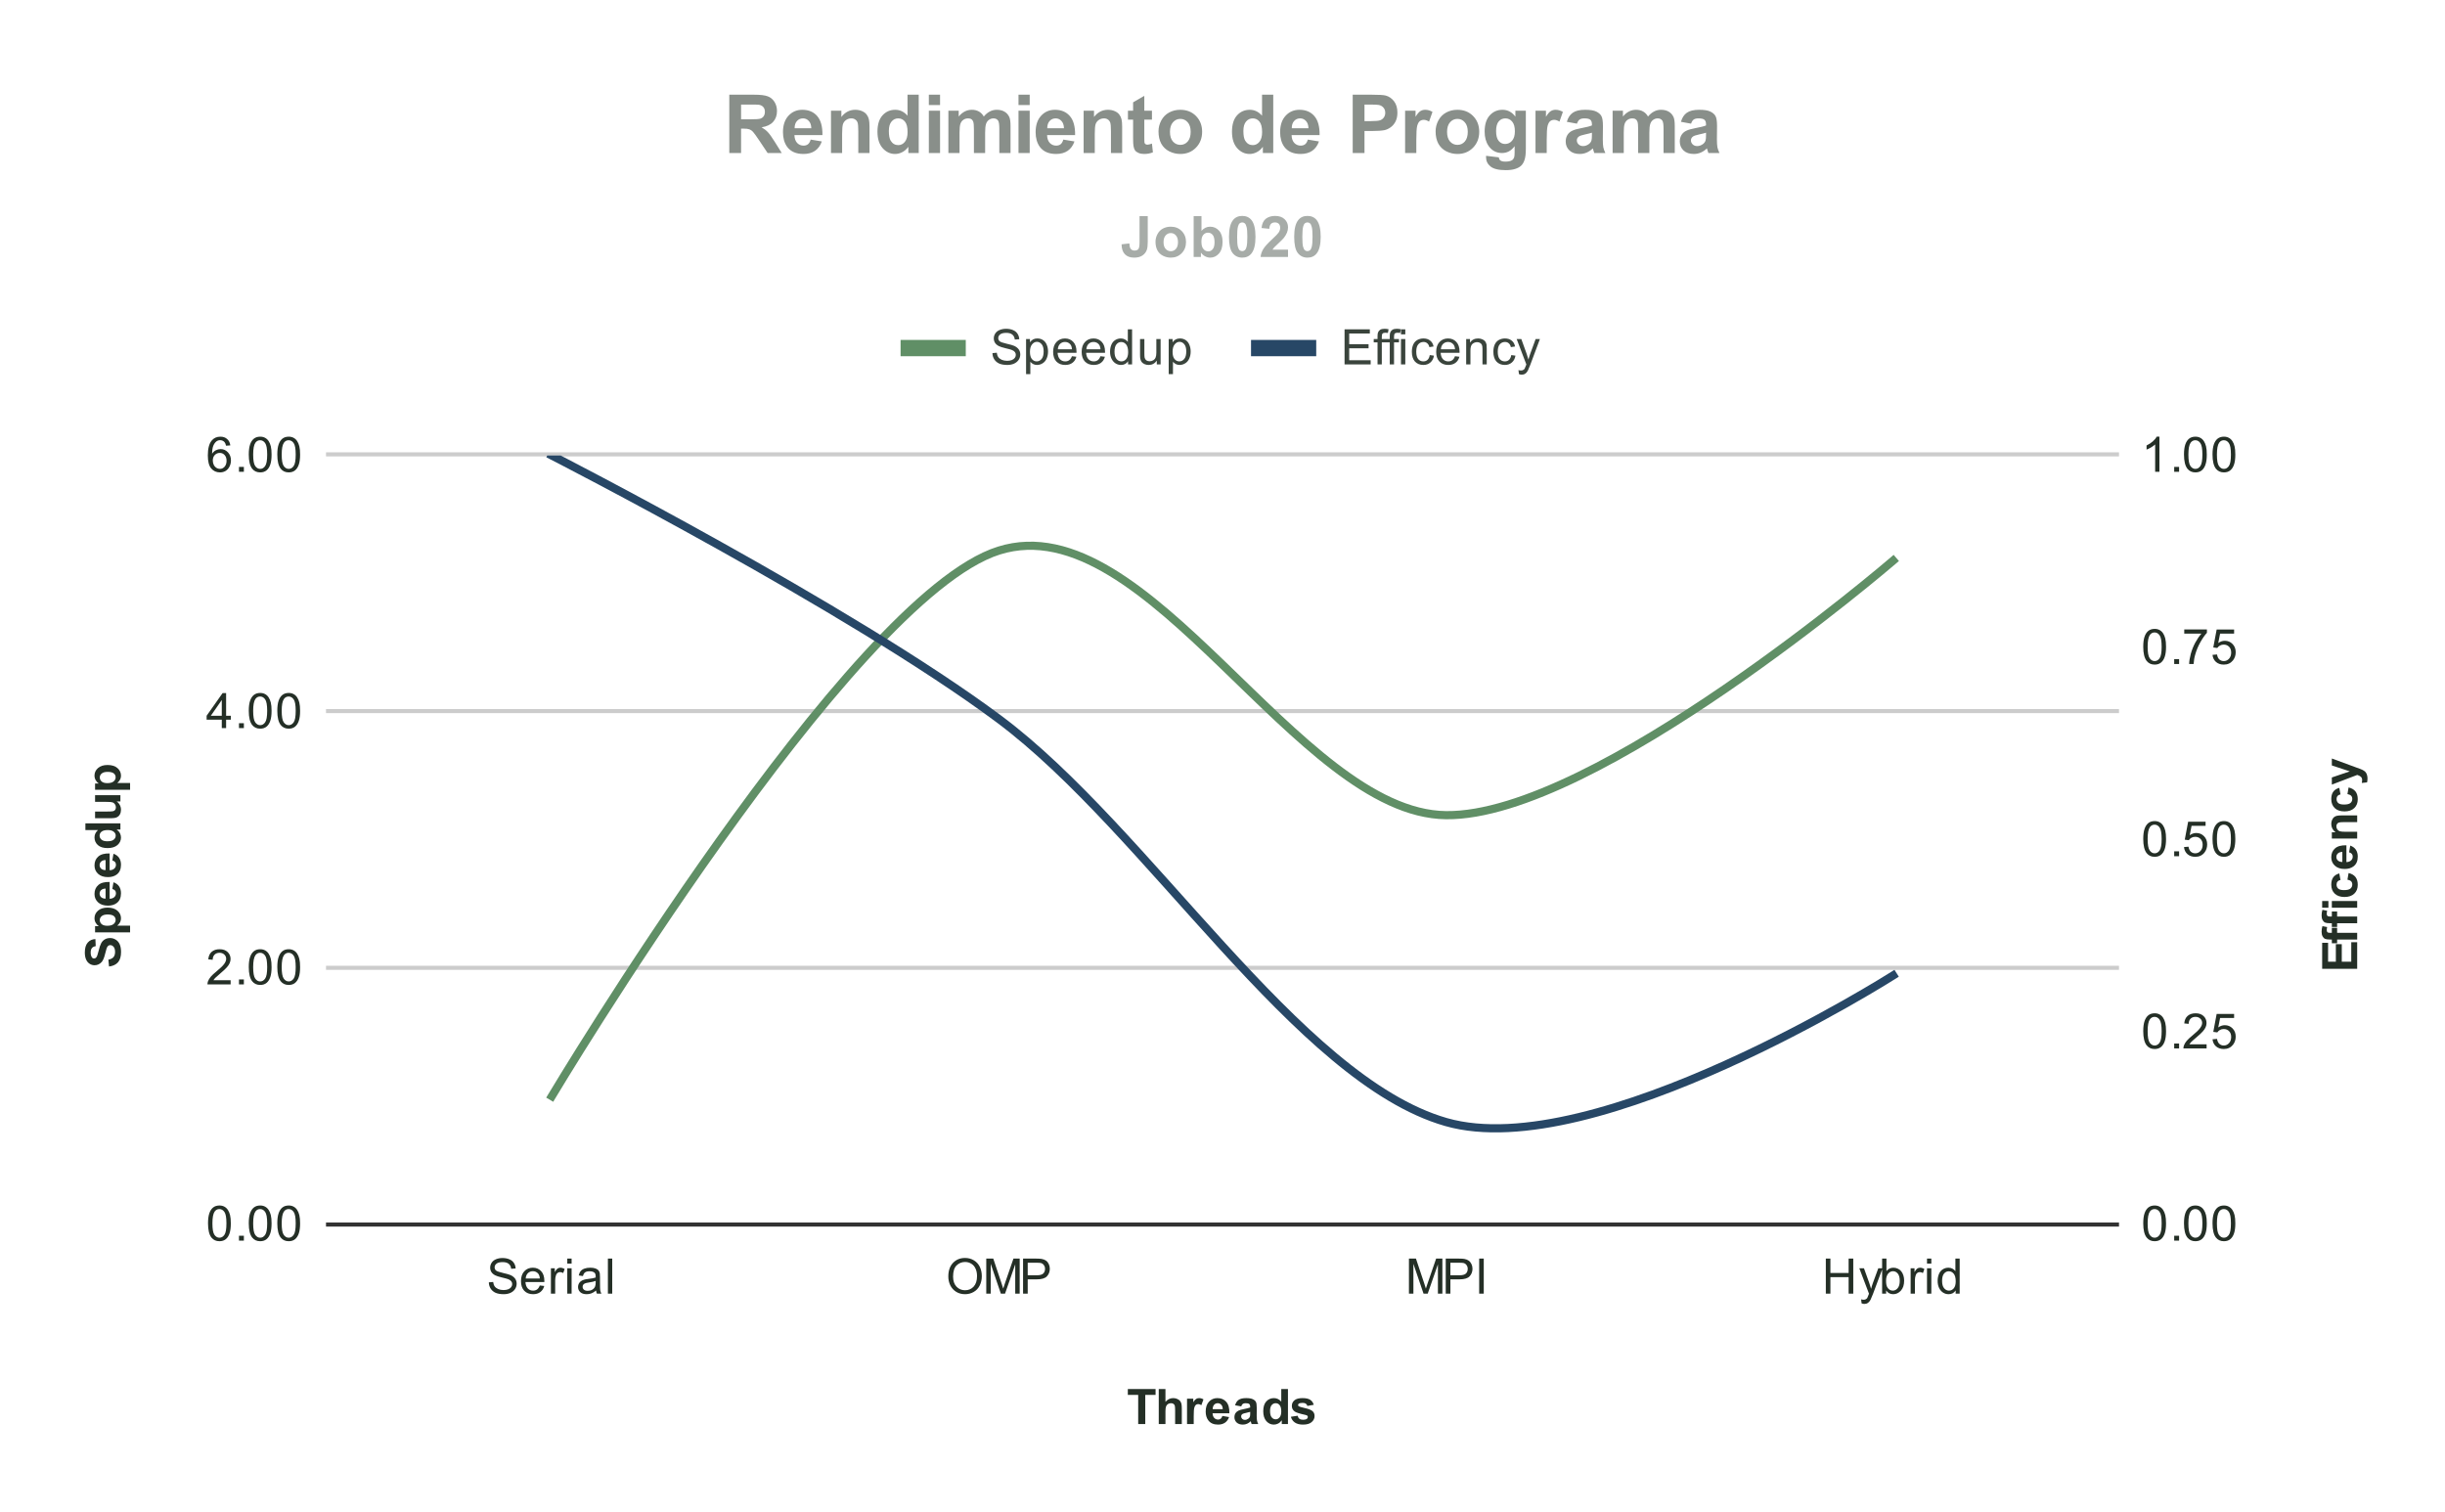 <svg version="1.1" viewBox="0.0 0.0 600.0 371.0" fill="none" stroke="none" stroke-linecap="square" stroke-miterlimit="10" width="600" height="371" xmlns:xlink="http://www.w3.org/1999/xlink" xmlns="http://www.w3.org/2000/svg"><path fill="#ffffff" d="M0 0L600.0 0L600.0 371.0L0 371.0L0 0Z" fill-rule="nonzero"/><path stroke="#333333" stroke-width="1.0" stroke-linecap="butt" d="M80.5 300.5L519.5 300.5" fill-rule="nonzero"/><path stroke="#cccccc" stroke-width="1.0" stroke-linecap="butt" d="M80.5 237.5L519.5 237.5" fill-rule="nonzero"/><path stroke="#cccccc" stroke-width="1.0" stroke-linecap="butt" d="M80.5 174.5L519.5 174.5" fill-rule="nonzero"/><path stroke="#cccccc" stroke-width="1.0" stroke-linecap="butt" d="M80.5 111.5L519.5 111.5" fill-rule="nonzero"/><clipPath id="id_0"><path d="M80.55 111.783L519.45 111.783L519.45 300.45L80.55 300.45L80.55 111.783Z" clip-rule="nonzero"/></clipPath><path stroke="#608f66" stroke-width="2.0" stroke-linecap="butt" clip-path="url(#id_0)" d="M135.412 269.006C135.412 269.006 208.562 146.601 245.137 135.107C281.712 123.613 318.288 199.632 354.863 200.042C391.438 200.452 464.587 137.566 464.587 137.566" fill-rule="nonzero"/><path stroke="#274766" stroke-width="2.0" stroke-linecap="butt" clip-path="url(#id_0)" d="M135.412 111.783C135.412 111.783 208.562 149.182 245.137 176.443C281.712 203.704 318.288 264.86 354.863 275.348C391.438 285.836 464.587 239.369 464.587 239.369" fill-rule="nonzero"/><path fill="#000000" fill-opacity="0.0" clip-path="url(#id_0)" d="M138.412 269.006C138.412 270.662 137.069 272.006 135.412 272.006C133.756 272.006 132.412 270.662 132.412 269.006C132.412 267.349 133.756 266.006 135.412 266.006C137.069 266.006 138.412 267.349 138.412 269.006Z" fill-rule="nonzero"/><path fill="#000000" fill-opacity="0.0" clip-path="url(#id_0)" d="M248.137 135.107C248.137 136.764 246.794 138.107 245.137 138.107C243.481 138.107 242.137 136.764 242.137 135.107C242.137 133.45 243.481 132.107 245.137 132.107C246.794 132.107 248.137 133.45 248.137 135.107Z" fill-rule="nonzero"/><path fill="#000000" fill-opacity="0.0" clip-path="url(#id_0)" d="M357.863 200.042C357.863 201.699 356.519 203.042 354.863 203.042C353.206 203.042 351.863 201.699 351.863 200.042C351.863 198.385 353.206 197.042 354.863 197.042C356.519 197.042 357.863 198.385 357.863 200.042Z" fill-rule="nonzero"/><path fill="#000000" fill-opacity="0.0" clip-path="url(#id_0)" d="M467.587 137.566C467.587 139.223 466.244 140.566 464.587 140.566C462.931 140.566 461.587 139.223 461.587 137.566C461.587 135.909 462.931 134.566 464.587 134.566C466.244 134.566 467.587 135.909 467.587 137.566Z" fill-rule="nonzero"/><path fill="#000000" fill-opacity="0.0" clip-path="url(#id_0)" d="M138.412 111.783C138.412 113.44 137.069 114.783 135.412 114.783C133.756 114.783 132.412 113.44 132.412 111.783C132.412 110.126 133.756 108.783 135.412 108.783C137.069 108.783 138.412 110.126 138.412 111.783Z" fill-rule="nonzero"/><path fill="#000000" fill-opacity="0.0" clip-path="url(#id_0)" d="M248.137 176.443C248.137 178.1 246.794 179.443 245.137 179.443C243.481 179.443 242.137 178.1 242.137 176.443C242.137 174.786 243.481 173.443 245.137 173.443C246.794 173.443 248.137 174.786 248.137 176.443Z" fill-rule="nonzero"/><path fill="#000000" fill-opacity="0.0" clip-path="url(#id_0)" d="M357.863 275.348C357.863 277.005 356.519 278.348 354.863 278.348C353.206 278.348 351.863 277.005 351.863 275.348C351.863 273.691 353.206 272.348 354.863 272.348C356.519 272.348 357.863 273.691 357.863 275.348Z" fill-rule="nonzero"/><path fill="#000000" fill-opacity="0.0" clip-path="url(#id_0)" d="M467.587 239.369C467.587 241.025 466.244 242.369 464.587 242.369C462.931 242.369 461.587 241.025 461.587 239.369C461.587 237.712 462.931 236.369 464.587 236.369C466.244 236.369 467.587 237.712 467.587 239.369Z" fill-rule="nonzero"/><path fill="#242f26" d="M279.312 349.45L279.312 342.309L276.766 342.309L276.766 340.856L283.578 340.856L283.578 342.309L281.047 342.309L281.047 349.45L279.312 349.45ZM286.0 340.856L286.0 344.012Q286.797 343.091 287.906 343.091Q288.469 343.091 288.922 343.309Q289.391 343.512 289.625 343.841Q289.859 344.169 289.938 344.575Q290.016 344.966 290.016 345.794L290.016 349.45L288.375 349.45L288.375 346.169Q288.375 345.184 288.281 344.919Q288.188 344.653 287.953 344.497Q287.719 344.341 287.359 344.341Q286.953 344.341 286.625 344.544Q286.297 344.747 286.141 345.153Q286.0 345.544 286.0 346.325L286.0 349.45L284.359 349.45L284.359 340.856L286.0 340.856ZM292.938 349.45L291.297 349.45L291.297 343.231L292.828 343.231L292.828 344.106Q293.219 343.481 293.531 343.294Q293.844 343.091 294.234 343.091Q294.797 343.091 295.328 343.403L294.812 344.825Q294.391 344.559 294.047 344.559Q293.688 344.559 293.453 344.762Q293.219 344.95 293.078 345.45Q292.938 345.934 292.938 347.528L292.938 349.45ZM299.969 347.466L301.609 347.747Q301.297 348.653 300.609 349.122Q299.922 349.591 298.906 349.591Q297.281 349.591 296.5 348.528Q295.875 347.684 295.875 346.387Q295.875 344.841 296.688 343.966Q297.5 343.091 298.734 343.091Q300.125 343.091 300.922 344.012Q301.734 344.919 301.688 346.809L297.562 346.809Q297.594 347.544 297.969 347.95Q298.344 348.356 298.922 348.356Q299.297 348.356 299.562 348.153Q299.828 347.934 299.969 347.466ZM300.062 345.809Q300.047 345.091 299.688 344.716Q299.344 344.341 298.828 344.341Q298.297 344.341 297.938 344.731Q297.594 345.137 297.594 345.809L300.062 345.809ZM304.594 345.122L303.094 344.856Q303.344 343.95 303.953 343.528Q304.578 343.091 305.797 343.091Q306.891 343.091 307.422 343.356Q307.969 343.606 308.188 344.012Q308.406 344.403 308.406 345.481L308.391 347.403Q308.391 348.231 308.469 348.622Q308.547 348.997 308.766 349.45L307.141 349.45Q307.078 349.278 306.984 348.966Q306.938 348.809 306.922 348.762Q306.5 349.184 306.016 349.387Q305.547 349.591 305.0 349.591Q304.031 349.591 303.469 349.075Q302.922 348.544 302.922 347.747Q302.922 347.216 303.172 346.809Q303.438 346.403 303.891 346.184Q304.344 345.95 305.203 345.794Q306.344 345.575 306.797 345.387L306.797 345.231Q306.797 344.747 306.562 344.544Q306.328 344.341 305.672 344.341Q305.234 344.341 304.984 344.512Q304.75 344.684 304.594 345.122ZM306.797 346.466Q306.484 346.559 305.797 346.716Q305.109 346.856 304.891 346.997Q304.578 347.231 304.578 347.575Q304.578 347.919 304.828 348.184Q305.094 348.434 305.484 348.434Q305.938 348.434 306.344 348.137Q306.641 347.919 306.734 347.591Q306.797 347.387 306.797 346.794L306.797 346.466ZM316.062 349.45L314.547 349.45L314.547 348.528Q314.156 349.075 313.641 349.341Q313.125 349.591 312.594 349.591Q311.516 349.591 310.75 348.731Q310.0 347.856 310.0 346.309Q310.0 344.731 310.734 343.919Q311.484 343.091 312.625 343.091Q313.656 343.091 314.422 343.95L314.422 340.856L316.062 340.856L316.062 349.45ZM311.672 346.2Q311.672 347.2 311.953 347.637Q312.344 348.294 313.062 348.294Q313.625 348.294 314.016 347.809Q314.422 347.325 314.422 346.356Q314.422 345.294 314.031 344.825Q313.656 344.341 313.047 344.341Q312.469 344.341 312.062 344.809Q311.672 345.278 311.672 346.2ZM316.781 347.669L318.438 347.419Q318.547 347.903 318.859 348.153Q319.188 348.403 319.766 348.403Q320.406 348.403 320.719 348.169Q320.938 347.997 320.938 347.731Q320.938 347.544 320.828 347.419Q320.703 347.294 320.281 347.2Q318.281 346.762 317.75 346.403Q317.016 345.887 317.016 344.997Q317.016 344.184 317.641 343.637Q318.281 343.091 319.625 343.091Q320.906 343.091 321.531 343.512Q322.156 343.919 322.391 344.731L320.828 345.012Q320.734 344.653 320.453 344.466Q320.172 344.262 319.656 344.262Q319.016 344.262 318.734 344.45Q318.547 344.575 318.547 344.778Q318.547 344.966 318.703 345.091Q318.922 345.247 320.234 345.544Q321.562 345.841 322.078 346.278Q322.594 346.716 322.594 347.497Q322.594 348.356 321.875 348.981Q321.172 349.591 319.766 349.591Q318.5 349.591 317.75 349.075Q317.016 348.559 316.781 347.669Z" fill-rule="nonzero"/><path fill="#242f26" d="M26.753 237.179L26.597 235.492Q27.441 235.335 27.847 234.882Q28.238 234.414 28.238 233.617Q28.238 232.789 27.894 232.367Q27.534 231.929 27.05 231.929Q26.753 231.929 26.534 232.117Q26.316 232.289 26.159 232.742Q26.05 233.039 25.784 234.117Q25.441 235.523 24.941 236.085Q24.222 236.867 23.206 236.867Q22.55 236.867 21.988 236.507Q21.409 236.132 21.113 235.429Q20.816 234.726 20.816 233.742Q20.816 232.117 21.534 231.304Q22.238 230.492 23.409 230.445L23.488 232.179Q22.831 232.289 22.55 232.664Q22.253 233.023 22.253 233.757Q22.253 234.507 22.566 234.945Q22.753 235.21 23.097 235.21Q23.394 235.21 23.613 234.96Q23.894 234.632 24.191 233.367Q24.488 232.101 24.816 231.492Q25.128 230.882 25.691 230.539Q26.238 230.195 27.05 230.195Q27.784 230.195 28.441 230.617Q29.081 231.023 29.394 231.773Q29.706 232.523 29.706 233.632Q29.706 235.273 28.956 236.148Q28.191 237.007 26.753 237.179ZM23.331 228.804L23.331 227.273L24.238 227.273Q23.769 226.96 23.488 226.46Q23.191 225.945 23.191 225.32Q23.191 224.242 24.034 223.492Q24.878 222.726 26.409 222.726Q27.956 222.726 28.831 223.492Q29.691 224.257 29.691 225.335Q29.691 225.851 29.488 226.273Q29.284 226.695 28.784 227.148L31.925 227.148L31.925 228.804L23.331 228.804ZM26.331 227.179Q27.378 227.179 27.878 226.757Q28.378 226.335 28.378 225.742Q28.378 225.164 27.925 224.789Q27.456 224.414 26.409 224.414Q25.441 224.414 24.972 224.804Q24.488 225.195 24.488 225.773Q24.488 226.382 24.956 226.789Q25.425 227.179 26.331 227.179ZM27.566 218.148L27.847 216.507Q28.753 216.82 29.222 217.507Q29.691 218.195 29.691 219.21Q29.691 220.835 28.628 221.617Q27.784 222.242 26.488 222.242Q24.941 222.242 24.066 221.429Q23.191 220.617 23.191 219.382Q23.191 217.992 24.113 217.195Q25.019 216.382 26.909 216.429L26.909 220.554Q27.644 220.523 28.05 220.148Q28.456 219.773 28.456 219.195Q28.456 218.82 28.253 218.554Q28.034 218.289 27.566 218.148ZM25.909 218.054Q25.191 218.07 24.816 218.429Q24.441 218.773 24.441 219.289Q24.441 219.82 24.831 220.179Q25.238 220.523 25.909 220.523L25.909 218.054ZM27.566 211.148L27.847 209.507Q28.753 209.82 29.222 210.507Q29.691 211.195 29.691 212.21Q29.691 213.835 28.628 214.617Q27.784 215.242 26.488 215.242Q24.941 215.242 24.066 214.429Q23.191 213.617 23.191 212.382Q23.191 210.992 24.113 210.195Q25.019 209.382 26.909 209.429L26.909 213.554Q27.644 213.523 28.05 213.148Q28.456 212.773 28.456 212.195Q28.456 211.82 28.253 211.554Q28.034 211.289 27.566 211.148ZM25.909 211.054Q25.191 211.07 24.816 211.429Q24.441 211.773 24.441 212.289Q24.441 212.82 24.831 213.179Q25.238 213.523 25.909 213.523L25.909 211.054ZM29.55 202.054L29.55 203.57L28.628 203.57Q29.175 203.96 29.441 204.476Q29.691 204.992 29.691 205.523Q29.691 206.601 28.831 207.367Q27.956 208.117 26.409 208.117Q24.831 208.117 24.019 207.382Q23.191 206.632 23.191 205.492Q23.191 204.46 24.05 203.695L20.956 203.695L20.956 202.054L29.55 202.054ZM26.3 206.445Q27.3 206.445 27.738 206.164Q28.394 205.773 28.394 205.054Q28.394 204.492 27.909 204.101Q27.425 203.695 26.456 203.695Q25.394 203.695 24.925 204.085Q24.441 204.46 24.441 205.07Q24.441 205.648 24.909 206.054Q25.378 206.445 26.3 206.445ZM29.55 196.664L28.613 196.664Q29.113 196.992 29.409 197.554Q29.691 198.101 29.691 198.726Q29.691 199.351 29.425 199.851Q29.144 200.351 28.644 200.57Q28.144 200.789 27.269 200.789L23.331 200.789L23.331 199.148L26.191 199.148Q27.503 199.148 27.8 199.054Q28.097 198.96 28.269 198.726Q28.441 198.476 28.441 198.117Q28.441 197.695 28.206 197.367Q27.972 197.023 27.628 196.898Q27.284 196.773 25.956 196.773L23.331 196.773L23.331 195.132L29.55 195.132L29.55 196.664ZM23.331 193.804L23.331 192.273L24.238 192.273Q23.769 191.96 23.488 191.46Q23.191 190.945 23.191 190.32Q23.191 189.242 24.034 188.492Q24.878 187.726 26.409 187.726Q27.956 187.726 28.831 188.492Q29.691 189.257 29.691 190.335Q29.691 190.851 29.488 191.273Q29.284 191.695 28.784 192.148L31.925 192.148L31.925 193.804L23.331 193.804ZM26.331 192.179Q27.378 192.179 27.878 191.757Q28.378 191.335 28.378 190.742Q28.378 190.164 27.925 189.789Q27.456 189.414 26.409 189.414Q25.441 189.414 24.972 189.804Q24.488 190.195 24.488 190.773Q24.488 191.382 24.956 191.789Q25.425 192.179 26.331 192.179Z" fill-rule="nonzero"/><path fill="#242f26" d="M578.45 237.742L569.856 237.742L569.856 231.367L571.309 231.367L571.309 236.007L573.216 236.007L573.216 231.695L574.669 231.695L574.669 236.007L576.997 236.007L576.997 231.21L578.45 231.21L578.45 237.742ZM572.231 231.476L572.231 230.554L571.763 230.554Q570.966 230.554 570.591 230.398Q570.2 230.226 569.966 229.789Q569.716 229.335 569.716 228.648Q569.716 227.945 569.919 227.273L571.075 227.492Q570.981 227.882 570.981 228.242Q570.981 228.601 571.153 228.757Q571.309 228.914 571.794 228.914L572.231 228.914L572.231 227.679L573.528 227.679L573.528 228.914L578.45 228.914L578.45 230.554L573.528 230.554L573.528 231.476L572.231 231.476ZM572.231 227.476L572.231 226.554L571.763 226.554Q570.966 226.554 570.591 226.398Q570.2 226.226 569.966 225.789Q569.716 225.335 569.716 224.648Q569.716 223.945 569.919 223.273L571.075 223.492Q570.981 223.882 570.981 224.242Q570.981 224.601 571.153 224.757Q571.309 224.914 571.794 224.914L572.231 224.914L572.231 223.679L573.528 223.679L573.528 224.914L578.45 224.914L578.45 226.554L573.528 226.554L573.528 227.476L572.231 227.476ZM571.388 222.757L569.856 222.757L569.856 221.101L571.388 221.101L571.388 222.757ZM578.45 222.757L572.231 222.757L572.231 221.101L578.45 221.101L578.45 222.757ZM574.059 214.335L574.356 215.945Q573.872 216.039 573.638 216.335Q573.388 216.617 573.388 217.07Q573.388 217.695 573.809 218.07Q574.231 218.429 575.231 218.429Q576.341 218.429 576.794 218.054Q577.247 217.679 577.247 217.054Q577.247 216.585 576.981 216.289Q576.716 215.992 576.059 215.867L576.341 214.242Q577.45 214.492 578.028 215.21Q578.591 215.929 578.591 217.132Q578.591 218.492 577.731 219.304Q576.872 220.117 575.341 220.117Q573.809 220.117 572.95 219.304Q572.091 218.492 572.091 217.101Q572.091 215.96 572.575 215.289Q573.059 214.617 574.059 214.335ZM576.466 209.148L576.747 207.507Q577.653 207.82 578.122 208.507Q578.591 209.195 578.591 210.21Q578.591 211.835 577.528 212.617Q576.684 213.242 575.388 213.242Q573.841 213.242 572.966 212.429Q572.091 211.617 572.091 210.382Q572.091 208.992 573.013 208.195Q573.919 207.382 575.809 207.429L575.809 211.554Q576.544 211.523 576.95 211.148Q577.356 210.773 577.356 210.195Q577.356 209.82 577.153 209.554Q576.934 209.289 576.466 209.148ZM574.809 209.054Q574.091 209.07 573.716 209.429Q573.341 209.773 573.341 210.289Q573.341 210.82 573.731 211.179Q574.138 211.523 574.809 211.523L574.809 209.054ZM578.45 200.101L578.45 201.742L575.278 201.742Q574.263 201.742 573.966 201.851Q573.669 201.945 573.513 202.195Q573.341 202.429 573.341 202.757Q573.341 203.195 573.575 203.539Q573.809 203.867 574.2 203.992Q574.591 204.117 575.638 204.117L578.45 204.117L578.45 205.773L572.231 205.773L572.231 204.242L573.138 204.242Q572.091 203.429 572.091 202.179Q572.091 201.648 572.294 201.195Q572.481 200.742 572.794 200.507Q573.091 200.273 573.481 200.195Q573.856 200.101 574.575 200.101L578.45 200.101ZM574.059 193.335L574.356 194.945Q573.872 195.039 573.638 195.335Q573.388 195.617 573.388 196.07Q573.388 196.695 573.809 197.07Q574.231 197.429 575.231 197.429Q576.341 197.429 576.794 197.054Q577.247 196.679 577.247 196.054Q577.247 195.585 576.981 195.289Q576.716 194.992 576.059 194.867L576.341 193.242Q577.45 193.492 578.028 194.21Q578.591 194.929 578.591 196.132Q578.591 197.492 577.731 198.304Q576.872 199.117 575.341 199.117Q573.809 199.117 572.95 198.304Q572.091 197.492 572.091 196.101Q572.091 194.96 572.575 194.289Q573.059 193.617 574.059 193.335ZM572.231 192.539L572.231 190.789L576.638 189.289L572.231 187.835L572.231 186.132L578.216 188.335L579.294 188.726Q579.841 188.945 580.122 189.148Q580.419 189.335 580.591 189.601Q580.778 189.851 580.872 190.226Q580.981 190.585 580.981 191.054Q580.981 191.539 580.872 191.992L579.591 192.132Q579.669 191.742 579.669 191.445Q579.669 190.867 579.325 190.601Q578.997 190.32 578.466 190.164L572.231 192.539Z" fill-rule="nonzero"/><path fill="#242f26" d="M51.05 300.216Q51.05 298.684 51.362 297.762Q51.675 296.825 52.284 296.325Q52.909 295.825 53.847 295.825Q54.534 295.825 55.05 296.106Q55.581 296.387 55.925 296.919Q56.269 297.434 56.456 298.184Q56.644 298.934 56.644 300.216Q56.644 301.731 56.331 302.653Q56.034 303.575 55.409 304.091Q54.8 304.591 53.847 304.591Q52.612 304.591 51.894 303.7Q51.05 302.637 51.05 300.216ZM52.128 300.216Q52.128 302.325 52.628 303.028Q53.128 303.731 53.847 303.731Q54.581 303.731 55.066 303.028Q55.566 302.325 55.566 300.216Q55.566 298.091 55.066 297.403Q54.581 296.7 53.831 296.7Q53.112 296.7 52.675 297.309Q52.128 298.091 52.128 300.216ZM58.644 304.45L58.644 303.247L59.847 303.247L59.847 304.45L58.644 304.45ZM61.05 300.216Q61.05 298.684 61.362 297.762Q61.675 296.825 62.284 296.325Q62.909 295.825 63.847 295.825Q64.534 295.825 65.05 296.106Q65.581 296.387 65.925 296.919Q66.269 297.434 66.456 298.184Q66.644 298.934 66.644 300.216Q66.644 301.731 66.331 302.653Q66.034 303.575 65.409 304.091Q64.8 304.591 63.847 304.591Q62.612 304.591 61.894 303.7Q61.05 302.637 61.05 300.216ZM62.128 300.216Q62.128 302.325 62.628 303.028Q63.128 303.731 63.847 303.731Q64.581 303.731 65.066 303.028Q65.566 302.325 65.566 300.216Q65.566 298.091 65.066 297.403Q64.581 296.7 63.831 296.7Q63.112 296.7 62.675 297.309Q62.128 298.091 62.128 300.216ZM68.05 300.216Q68.05 298.684 68.362 297.762Q68.675 296.825 69.284 296.325Q69.909 295.825 70.847 295.825Q71.534 295.825 72.05 296.106Q72.581 296.387 72.925 296.919Q73.269 297.434 73.456 298.184Q73.644 298.934 73.644 300.216Q73.644 301.731 73.331 302.653Q73.034 303.575 72.409 304.091Q71.8 304.591 70.847 304.591Q69.612 304.591 68.894 303.7Q68.05 302.637 68.05 300.216ZM69.128 300.216Q69.128 302.325 69.628 303.028Q70.128 303.731 70.847 303.731Q71.581 303.731 72.066 303.028Q72.566 302.325 72.566 300.216Q72.566 298.091 72.066 297.403Q71.581 296.7 70.831 296.7Q70.112 296.7 69.675 297.309Q69.128 298.091 69.128 300.216Z" fill-rule="nonzero"/><path fill="#242f26" d="M56.597 240.545L56.597 241.561L50.909 241.561Q50.909 241.186 51.034 240.827Q51.253 240.249 51.722 239.686Q52.206 239.124 53.112 238.389Q54.519 237.233 55.003 236.561Q55.503 235.889 55.503 235.295Q55.503 234.67 55.05 234.249Q54.597 233.811 53.878 233.811Q53.112 233.811 52.659 234.264Q52.206 234.717 52.191 235.53L51.112 235.42Q51.222 234.202 51.941 233.577Q52.675 232.936 53.909 232.936Q55.144 232.936 55.862 233.624Q56.581 234.311 56.581 235.327Q56.581 235.842 56.362 236.342Q56.159 236.827 55.659 237.389Q55.175 237.936 54.05 238.889Q53.097 239.686 52.816 239.983Q52.55 240.264 52.378 240.545L56.597 240.545ZM58.644 241.561L58.644 240.358L59.847 240.358L59.847 241.561L58.644 241.561ZM61.05 237.327Q61.05 235.795 61.362 234.874Q61.675 233.936 62.284 233.436Q62.909 232.936 63.847 232.936Q64.534 232.936 65.05 233.217Q65.581 233.499 65.925 234.03Q66.269 234.545 66.456 235.295Q66.644 236.045 66.644 237.327Q66.644 238.842 66.331 239.764Q66.034 240.686 65.409 241.202Q64.8 241.702 63.847 241.702Q62.612 241.702 61.894 240.811Q61.05 239.749 61.05 237.327ZM62.128 237.327Q62.128 239.436 62.628 240.139Q63.128 240.842 63.847 240.842Q64.581 240.842 65.066 240.139Q65.566 239.436 65.566 237.327Q65.566 235.202 65.066 234.514Q64.581 233.811 63.831 233.811Q63.112 233.811 62.675 234.42Q62.128 235.202 62.128 237.327ZM68.05 237.327Q68.05 235.795 68.362 234.874Q68.675 233.936 69.284 233.436Q69.909 232.936 70.847 232.936Q71.534 232.936 72.05 233.217Q72.581 233.499 72.925 234.03Q73.269 234.545 73.456 235.295Q73.644 236.045 73.644 237.327Q73.644 238.842 73.331 239.764Q73.034 240.686 72.409 241.202Q71.8 241.702 70.847 241.702Q69.612 241.702 68.894 240.811Q68.05 239.749 68.05 237.327ZM69.128 237.327Q69.128 239.436 69.628 240.139Q70.128 240.842 70.847 240.842Q71.581 240.842 72.066 240.139Q72.566 239.436 72.566 237.327Q72.566 235.202 72.066 234.514Q71.581 233.811 70.831 233.811Q70.112 233.811 69.675 234.42Q69.128 235.202 69.128 237.327Z" fill-rule="nonzero"/><path fill="#242f26" d="M54.425 178.672L54.425 176.61L50.706 176.61L50.706 175.641L54.628 170.078L55.487 170.078L55.487 175.641L56.644 175.641L56.644 176.61L55.487 176.61L55.487 178.672L54.425 178.672ZM54.425 175.641L54.425 171.782L51.737 175.641L54.425 175.641ZM58.644 178.672L58.644 177.469L59.847 177.469L59.847 178.672L58.644 178.672ZM61.05 174.438Q61.05 172.907 61.362 171.985Q61.675 171.047 62.284 170.547Q62.909 170.047 63.847 170.047Q64.534 170.047 65.05 170.328Q65.581 170.61 65.925 171.141Q66.269 171.657 66.456 172.407Q66.644 173.157 66.644 174.438Q66.644 175.953 66.331 176.875Q66.034 177.797 65.409 178.313Q64.8 178.813 63.847 178.813Q62.612 178.813 61.894 177.922Q61.05 176.86 61.05 174.438ZM62.128 174.438Q62.128 176.547 62.628 177.25Q63.128 177.953 63.847 177.953Q64.581 177.953 65.066 177.25Q65.566 176.547 65.566 174.438Q65.566 172.313 65.066 171.625Q64.581 170.922 63.831 170.922Q63.112 170.922 62.675 171.532Q62.128 172.313 62.128 174.438ZM68.05 174.438Q68.05 172.907 68.362 171.985Q68.675 171.047 69.284 170.547Q69.909 170.047 70.847 170.047Q71.534 170.047 72.05 170.328Q72.581 170.61 72.925 171.141Q73.269 171.657 73.456 172.407Q73.644 173.157 73.644 174.438Q73.644 175.953 73.331 176.875Q73.034 177.797 72.409 178.313Q71.8 178.813 70.847 178.813Q69.612 178.813 68.894 177.922Q68.05 176.86 68.05 174.438ZM69.128 174.438Q69.128 176.547 69.628 177.25Q70.128 177.953 70.847 177.953Q71.581 177.953 72.066 177.25Q72.566 176.547 72.566 174.438Q72.566 172.313 72.066 171.625Q71.581 170.922 70.831 170.922Q70.112 170.922 69.675 171.532Q69.128 172.313 69.128 174.438Z" fill-rule="nonzero"/><path fill="#242f26" d="M56.519 109.299L55.472 109.377Q55.331 108.752 55.081 108.471Q54.644 108.018 54.019 108.018Q53.519 108.018 53.128 108.299Q52.644 108.674 52.347 109.377Q52.066 110.065 52.05 111.346Q52.425 110.768 52.972 110.486Q53.534 110.205 54.144 110.205Q55.191 110.205 55.925 110.986Q56.675 111.768 56.675 112.986Q56.675 113.799 56.316 114.502Q55.972 115.19 55.362 115.565Q54.753 115.924 53.987 115.924Q52.659 115.924 51.831 114.955Q51.003 113.986 51.003 111.768Q51.003 109.268 51.925 108.143Q52.722 107.158 54.081 107.158Q55.097 107.158 55.737 107.736Q56.394 108.299 56.519 109.299ZM52.222 113.002Q52.222 113.549 52.441 114.049Q52.675 114.533 53.081 114.799Q53.503 115.065 53.972 115.065Q54.628 115.065 55.112 114.533Q55.597 113.986 55.597 113.065Q55.597 112.174 55.112 111.658Q54.644 111.143 53.925 111.143Q53.206 111.143 52.706 111.658Q52.222 112.174 52.222 113.002ZM58.644 115.783L58.644 114.58L59.847 114.58L59.847 115.783L58.644 115.783ZM61.05 111.549Q61.05 110.018 61.362 109.096Q61.675 108.158 62.284 107.658Q62.909 107.158 63.847 107.158Q64.534 107.158 65.05 107.44Q65.581 107.721 65.925 108.252Q66.269 108.768 66.456 109.518Q66.644 110.268 66.644 111.549Q66.644 113.065 66.331 113.986Q66.034 114.908 65.409 115.424Q64.8 115.924 63.847 115.924Q62.612 115.924 61.894 115.033Q61.05 113.971 61.05 111.549ZM62.128 111.549Q62.128 113.658 62.628 114.361Q63.128 115.065 63.847 115.065Q64.581 115.065 65.066 114.361Q65.566 113.658 65.566 111.549Q65.566 109.424 65.066 108.736Q64.581 108.033 63.831 108.033Q63.112 108.033 62.675 108.643Q62.128 109.424 62.128 111.549ZM68.05 111.549Q68.05 110.018 68.362 109.096Q68.675 108.158 69.284 107.658Q69.909 107.158 70.847 107.158Q71.534 107.158 72.05 107.44Q72.581 107.721 72.925 108.252Q73.269 108.768 73.456 109.518Q73.644 110.268 73.644 111.549Q73.644 113.065 73.331 113.986Q73.034 114.908 72.409 115.424Q71.8 115.924 70.847 115.924Q69.612 115.924 68.894 115.033Q68.05 113.971 68.05 111.549ZM69.128 111.549Q69.128 113.658 69.628 114.361Q70.128 115.065 70.847 115.065Q71.581 115.065 72.066 114.361Q72.566 113.658 72.566 111.549Q72.566 109.424 72.066 108.736Q71.581 108.033 70.831 108.033Q70.112 108.033 69.675 108.643Q69.128 109.424 69.128 111.549Z" fill-rule="nonzero"/><path fill="#242f26" d="M525.95 300.216Q525.95 298.684 526.263 297.762Q526.575 296.825 527.184 296.325Q527.809 295.825 528.747 295.825Q529.434 295.825 529.95 296.106Q530.481 296.387 530.825 296.919Q531.169 297.434 531.356 298.184Q531.544 298.934 531.544 300.216Q531.544 301.731 531.231 302.653Q530.934 303.575 530.309 304.091Q529.7 304.591 528.747 304.591Q527.513 304.591 526.794 303.7Q525.95 302.637 525.95 300.216ZM527.028 300.216Q527.028 302.325 527.528 303.028Q528.028 303.731 528.747 303.731Q529.481 303.731 529.966 303.028Q530.466 302.325 530.466 300.216Q530.466 298.091 529.966 297.403Q529.481 296.7 528.731 296.7Q528.013 296.7 527.575 297.309Q527.028 298.091 527.028 300.216ZM533.544 304.45L533.544 303.247L534.747 303.247L534.747 304.45L533.544 304.45ZM535.95 300.216Q535.95 298.684 536.263 297.762Q536.575 296.825 537.184 296.325Q537.809 295.825 538.747 295.825Q539.434 295.825 539.95 296.106Q540.481 296.387 540.825 296.919Q541.169 297.434 541.356 298.184Q541.544 298.934 541.544 300.216Q541.544 301.731 541.231 302.653Q540.934 303.575 540.309 304.091Q539.7 304.591 538.747 304.591Q537.513 304.591 536.794 303.7Q535.95 302.637 535.95 300.216ZM537.028 300.216Q537.028 302.325 537.528 303.028Q538.028 303.731 538.747 303.731Q539.481 303.731 539.966 303.028Q540.466 302.325 540.466 300.216Q540.466 298.091 539.966 297.403Q539.481 296.7 538.731 296.7Q538.013 296.7 537.575 297.309Q537.028 298.091 537.028 300.216ZM542.95 300.216Q542.95 298.684 543.263 297.762Q543.575 296.825 544.184 296.325Q544.809 295.825 545.747 295.825Q546.434 295.825 546.95 296.106Q547.481 296.387 547.825 296.919Q548.169 297.434 548.356 298.184Q548.544 298.934 548.544 300.216Q548.544 301.731 548.231 302.653Q547.934 303.575 547.309 304.091Q546.7 304.591 545.747 304.591Q544.513 304.591 543.794 303.7Q542.95 302.637 542.95 300.216ZM544.028 300.216Q544.028 302.325 544.528 303.028Q545.028 303.731 545.747 303.731Q546.481 303.731 546.966 303.028Q547.466 302.325 547.466 300.216Q547.466 298.091 546.966 297.403Q546.481 296.7 545.731 296.7Q545.013 296.7 544.575 297.309Q544.028 298.091 544.028 300.216Z" fill-rule="nonzero"/><path fill="#242f26" d="M525.95 253.049Q525.95 251.518 526.263 250.596Q526.575 249.658 527.184 249.158Q527.809 248.658 528.747 248.658Q529.434 248.658 529.95 248.94Q530.481 249.221 530.825 249.752Q531.169 250.268 531.356 251.018Q531.544 251.768 531.544 253.049Q531.544 254.565 531.231 255.486Q530.934 256.408 530.309 256.924Q529.7 257.424 528.747 257.424Q527.513 257.424 526.794 256.533Q525.95 255.471 525.95 253.049ZM527.028 253.049Q527.028 255.158 527.528 255.861Q528.028 256.565 528.747 256.565Q529.481 256.565 529.966 255.861Q530.466 255.158 530.466 253.049Q530.466 250.924 529.966 250.236Q529.481 249.533 528.731 249.533Q528.013 249.533 527.575 250.143Q527.028 250.924 527.028 253.049ZM533.544 257.283L533.544 256.08L534.747 256.08L534.747 257.283L533.544 257.283ZM541.497 256.268L541.497 257.283L535.809 257.283Q535.809 256.908 535.934 256.549Q536.153 255.971 536.622 255.408Q537.106 254.846 538.013 254.111Q539.419 252.955 539.903 252.283Q540.403 251.611 540.403 251.018Q540.403 250.393 539.95 249.971Q539.497 249.533 538.778 249.533Q538.013 249.533 537.559 249.986Q537.106 250.44 537.091 251.252L536.013 251.143Q536.122 249.924 536.841 249.299Q537.575 248.658 538.809 248.658Q540.044 248.658 540.763 249.346Q541.481 250.033 541.481 251.049Q541.481 251.565 541.263 252.065Q541.059 252.549 540.559 253.111Q540.075 253.658 538.95 254.611Q537.997 255.408 537.716 255.705Q537.45 255.986 537.278 256.268L541.497 256.268ZM542.95 255.033L544.059 254.94Q544.184 255.752 544.622 256.158Q545.075 256.565 545.716 256.565Q546.466 256.565 546.997 255.986Q547.528 255.408 547.528 254.471Q547.528 253.565 547.013 253.049Q546.513 252.518 545.684 252.518Q545.184 252.518 544.763 252.752Q544.356 252.986 544.122 253.346L543.138 253.221L543.966 248.815L548.247 248.815L548.247 249.815L544.809 249.815L544.356 252.127Q545.122 251.58 545.966 251.58Q547.091 251.58 547.856 252.361Q548.638 253.143 548.638 254.377Q548.638 255.533 547.966 256.393Q547.138 257.424 545.716 257.424Q544.544 257.424 543.794 256.768Q543.059 256.111 542.95 255.033Z" fill-rule="nonzero"/><path fill="#242f26" d="M525.95 205.882Q525.95 204.351 526.263 203.429Q526.575 202.492 527.184 201.992Q527.809 201.492 528.747 201.492Q529.434 201.492 529.95 201.773Q530.481 202.054 530.825 202.585Q531.169 203.101 531.356 203.851Q531.544 204.601 531.544 205.882Q531.544 207.398 531.231 208.32Q530.934 209.242 530.309 209.757Q529.7 210.257 528.747 210.257Q527.513 210.257 526.794 209.367Q525.95 208.304 525.95 205.882ZM527.028 205.882Q527.028 207.992 527.528 208.695Q528.028 209.398 528.747 209.398Q529.481 209.398 529.966 208.695Q530.466 207.992 530.466 205.882Q530.466 203.757 529.966 203.07Q529.481 202.367 528.731 202.367Q528.013 202.367 527.575 202.976Q527.028 203.757 527.028 205.882ZM533.544 210.117L533.544 208.914L534.747 208.914L534.747 210.117L533.544 210.117ZM535.95 207.867L537.059 207.773Q537.184 208.585 537.622 208.992Q538.075 209.398 538.716 209.398Q539.466 209.398 539.997 208.82Q540.528 208.242 540.528 207.304Q540.528 206.398 540.013 205.882Q539.513 205.351 538.684 205.351Q538.184 205.351 537.763 205.585Q537.356 205.82 537.122 206.179L536.138 206.054L536.966 201.648L541.247 201.648L541.247 202.648L537.809 202.648L537.356 204.96Q538.122 204.414 538.966 204.414Q540.091 204.414 540.856 205.195Q541.638 205.976 541.638 207.21Q541.638 208.367 540.966 209.226Q540.138 210.257 538.716 210.257Q537.544 210.257 536.794 209.601Q536.059 208.945 535.95 207.867ZM542.95 205.882Q542.95 204.351 543.263 203.429Q543.575 202.492 544.184 201.992Q544.809 201.492 545.747 201.492Q546.434 201.492 546.95 201.773Q547.481 202.054 547.825 202.585Q548.169 203.101 548.356 203.851Q548.544 204.601 548.544 205.882Q548.544 207.398 548.231 208.32Q547.934 209.242 547.309 209.757Q546.7 210.257 545.747 210.257Q544.513 210.257 543.794 209.367Q542.95 208.304 542.95 205.882ZM544.028 205.882Q544.028 207.992 544.528 208.695Q545.028 209.398 545.747 209.398Q546.481 209.398 546.966 208.695Q547.466 207.992 547.466 205.882Q547.466 203.757 546.966 203.07Q546.481 202.367 545.731 202.367Q545.013 202.367 544.575 202.976Q544.028 203.757 544.028 205.882Z" fill-rule="nonzero"/><path fill="#242f26" d="M525.95 158.716Q525.95 157.184 526.263 156.262Q526.575 155.325 527.184 154.825Q527.809 154.325 528.747 154.325Q529.434 154.325 529.95 154.606Q530.481 154.887 530.825 155.419Q531.169 155.934 531.356 156.684Q531.544 157.434 531.544 158.716Q531.544 160.231 531.231 161.153Q530.934 162.075 530.309 162.591Q529.7 163.091 528.747 163.091Q527.513 163.091 526.794 162.2Q525.95 161.137 525.95 158.716ZM527.028 158.716Q527.028 160.825 527.528 161.528Q528.028 162.231 528.747 162.231Q529.481 162.231 529.966 161.528Q530.466 160.825 530.466 158.716Q530.466 156.591 529.966 155.903Q529.481 155.2 528.731 155.2Q528.013 155.2 527.575 155.809Q527.028 156.591 527.028 158.716ZM533.544 162.95L533.544 161.747L534.747 161.747L534.747 162.95L533.544 162.95ZM536.013 155.481L536.013 154.466L541.575 154.466L541.575 155.294Q540.763 156.169 539.95 157.622Q539.153 159.059 538.716 160.591Q538.388 161.669 538.309 162.95L537.216 162.95Q537.231 161.934 537.606 160.497Q537.997 159.059 538.7 157.731Q539.419 156.403 540.231 155.481L536.013 155.481ZM542.95 160.7L544.059 160.606Q544.184 161.419 544.622 161.825Q545.075 162.231 545.716 162.231Q546.466 162.231 546.997 161.653Q547.528 161.075 547.528 160.137Q547.528 159.231 547.013 158.716Q546.513 158.184 545.684 158.184Q545.184 158.184 544.763 158.419Q544.356 158.653 544.122 159.012L543.138 158.887L543.966 154.481L548.247 154.481L548.247 155.481L544.809 155.481L544.356 157.794Q545.122 157.247 545.966 157.247Q547.091 157.247 547.856 158.028Q548.638 158.809 548.638 160.044Q548.638 161.2 547.966 162.059Q547.138 163.091 545.716 163.091Q544.544 163.091 543.794 162.434Q543.059 161.778 542.95 160.7Z" fill-rule="nonzero"/><path fill="#242f26" d="M529.919 115.783L528.872 115.783L528.872 109.065Q528.481 109.424 527.856 109.799Q527.247 110.158 526.763 110.33L526.763 109.315Q527.638 108.893 528.294 108.315Q528.966 107.721 529.247 107.158L529.919 107.158L529.919 115.783ZM533.544 115.783L533.544 114.58L534.747 114.58L534.747 115.783L533.544 115.783ZM535.95 111.549Q535.95 110.018 536.263 109.096Q536.575 108.158 537.184 107.658Q537.809 107.158 538.747 107.158Q539.434 107.158 539.95 107.44Q540.481 107.721 540.825 108.252Q541.169 108.768 541.356 109.518Q541.544 110.268 541.544 111.549Q541.544 113.065 541.231 113.986Q540.934 114.908 540.309 115.424Q539.7 115.924 538.747 115.924Q537.513 115.924 536.794 115.033Q535.95 113.971 535.95 111.549ZM537.028 111.549Q537.028 113.658 537.528 114.361Q538.028 115.065 538.747 115.065Q539.481 115.065 539.966 114.361Q540.466 113.658 540.466 111.549Q540.466 109.424 539.966 108.736Q539.481 108.033 538.731 108.033Q538.013 108.033 537.575 108.643Q537.028 109.424 537.028 111.549ZM542.95 111.549Q542.95 110.018 543.263 109.096Q543.575 108.158 544.184 107.658Q544.809 107.158 545.747 107.158Q546.434 107.158 546.95 107.44Q547.481 107.721 547.825 108.252Q548.169 108.768 548.356 109.518Q548.544 110.268 548.544 111.549Q548.544 113.065 548.231 113.986Q547.934 114.908 547.309 115.424Q546.7 115.924 545.747 115.924Q544.513 115.924 543.794 115.033Q542.95 113.971 542.95 111.549ZM544.028 111.549Q544.028 113.658 544.528 114.361Q545.028 115.065 545.747 115.065Q546.481 115.065 546.966 114.361Q547.466 113.658 547.466 111.549Q547.466 109.424 546.966 108.736Q546.481 108.033 545.731 108.033Q545.013 108.033 544.575 108.643Q544.028 109.424 544.028 111.549Z" fill-rule="nonzero"/><path fill="#242f26" d="M119.959 314.684L121.022 314.591Q121.1 315.247 121.381 315.653Q121.662 316.059 122.241 316.325Q122.834 316.575 123.569 316.575Q124.209 316.575 124.709 316.387Q125.209 316.184 125.444 315.856Q125.694 315.512 125.694 315.122Q125.694 314.716 125.459 314.419Q125.225 314.106 124.694 313.903Q124.334 313.762 123.147 313.481Q121.975 313.2 121.506 312.95Q120.881 312.622 120.584 312.153Q120.287 311.669 120.287 311.075Q120.287 310.434 120.647 309.872Q121.022 309.294 121.725 309.012Q122.444 308.716 123.303 308.716Q124.256 308.716 124.991 309.028Q125.725 309.325 126.116 309.934Q126.506 310.528 126.537 311.278L125.444 311.356Q125.35 310.544 124.834 310.137Q124.334 309.716 123.35 309.716Q122.319 309.716 121.85 310.091Q121.381 310.466 121.381 310.997Q121.381 311.466 121.709 311.762Q122.037 312.059 123.412 312.372Q124.803 312.684 125.319 312.919Q126.069 313.278 126.428 313.809Q126.787 314.325 126.787 315.028Q126.787 315.716 126.397 316.325Q126.006 316.919 125.272 317.262Q124.537 317.591 123.616 317.591Q122.444 317.591 121.647 317.262Q120.866 316.919 120.412 316.231Q119.975 315.544 119.959 314.684ZM132.459 315.45L133.553 315.575Q133.303 316.528 132.6 317.059Q131.897 317.591 130.819 317.591Q129.459 317.591 128.647 316.747Q127.85 315.903 127.85 314.387Q127.85 312.825 128.662 311.966Q129.475 311.091 130.756 311.091Q132.006 311.091 132.787 311.934Q133.584 312.778 133.584 314.325Q133.584 314.419 133.584 314.606L128.944 314.606Q129.006 315.637 129.522 316.184Q130.037 316.716 130.819 316.716Q131.397 316.716 131.803 316.419Q132.225 316.106 132.459 315.45ZM129.006 313.747L132.475 313.747Q132.412 312.95 132.084 312.559Q131.569 311.95 130.772 311.95Q130.037 311.95 129.537 312.434Q129.053 312.919 129.006 313.747ZM135.194 317.45L135.194 311.231L136.147 311.231L136.147 312.169Q136.506 311.512 136.803 311.309Q137.116 311.091 137.491 311.091Q138.022 311.091 138.569 311.419L138.209 312.403Q137.819 312.169 137.444 312.169Q137.084 312.169 136.803 312.387Q136.537 312.591 136.428 312.966Q136.241 313.528 136.241 314.184L136.241 317.45L135.194 317.45ZM139.209 310.075L139.209 308.856L140.272 308.856L140.272 310.075L139.209 310.075ZM139.209 317.45L139.209 311.231L140.272 311.231L140.272 317.45L139.209 317.45ZM146.272 316.684Q145.678 317.184 145.131 317.387Q144.6 317.591 143.975 317.591Q142.944 317.591 142.397 317.091Q141.85 316.591 141.85 315.809Q141.85 315.356 142.053 314.981Q142.256 314.591 142.6 314.372Q142.944 314.137 143.366 314.028Q143.662 313.934 144.303 313.856Q145.569 313.716 146.178 313.497Q146.178 313.278 146.178 313.231Q146.178 312.575 145.881 312.309Q145.475 311.966 144.678 311.966Q143.944 311.966 143.584 312.231Q143.225 312.481 143.053 313.137L142.022 312.997Q142.162 312.341 142.491 311.934Q142.819 311.528 143.428 311.309Q144.037 311.091 144.834 311.091Q145.631 311.091 146.131 311.278Q146.631 311.466 146.866 311.747Q147.1 312.028 147.194 312.466Q147.241 312.731 147.241 313.434L147.241 314.841Q147.241 316.309 147.303 316.7Q147.381 317.091 147.584 317.45L146.475 317.45Q146.319 317.122 146.272 316.684ZM146.178 314.325Q145.6 314.559 144.459 314.731Q143.803 314.825 143.537 314.95Q143.272 315.059 143.116 315.278Q142.975 315.497 142.975 315.778Q142.975 316.2 143.287 316.481Q143.616 316.762 144.225 316.762Q144.834 316.762 145.303 316.497Q145.787 316.231 146.006 315.762Q146.178 315.403 146.178 314.716L146.178 314.325ZM149.178 317.45L149.178 308.856L150.241 308.856L150.241 317.45L149.178 317.45Z" fill-rule="nonzero"/><path fill="#242f26" d="M232.716 313.262Q232.716 311.122 233.856 309.919Q235.012 308.7 236.825 308.7Q238.028 308.7 238.981 309.278Q239.934 309.841 240.434 310.856Q240.934 311.872 240.934 313.169Q240.934 314.466 240.403 315.497Q239.872 316.528 238.903 317.059Q237.95 317.591 236.825 317.591Q235.606 317.591 234.653 317.012Q233.7 316.419 233.2 315.419Q232.716 314.403 232.716 313.262ZM233.887 313.278Q233.887 314.841 234.716 315.731Q235.559 316.622 236.825 316.622Q238.106 316.622 238.934 315.731Q239.762 314.825 239.762 313.153Q239.762 312.106 239.403 311.325Q239.059 310.544 238.372 310.122Q237.684 309.684 236.841 309.684Q235.637 309.684 234.762 310.512Q233.887 311.341 233.887 313.278ZM242.028 317.45L242.028 308.856L243.747 308.856L245.778 314.934Q246.059 315.794 246.184 316.216Q246.325 315.747 246.637 314.841L248.7 308.856L250.231 308.856L250.231 317.45L249.137 317.45L249.137 310.262L246.637 317.45L245.606 317.45L243.122 310.137L243.122 317.45L242.028 317.45ZM251.059 317.45L251.059 308.856L254.309 308.856Q255.153 308.856 255.606 308.934Q256.247 309.044 256.669 309.341Q257.106 309.637 257.356 310.169Q257.622 310.7 257.622 311.341Q257.622 312.434 256.919 313.2Q256.231 313.95 254.403 313.95L252.2 313.95L252.2 317.45L251.059 317.45ZM252.2 312.95L254.419 312.95Q255.528 312.95 255.981 312.544Q256.45 312.122 256.45 311.372Q256.45 310.841 256.169 310.466Q255.903 310.075 255.466 309.95Q255.169 309.872 254.403 309.872L252.2 309.872L252.2 312.95Z" fill-rule="nonzero"/><path fill="#242f26" d="M345.753 317.45L345.753 308.856L347.472 308.856L349.503 314.934Q349.784 315.794 349.909 316.216Q350.05 315.747 350.363 314.841L352.425 308.856L353.956 308.856L353.956 317.45L352.863 317.45L352.863 310.262L350.363 317.45L349.331 317.45L346.847 310.137L346.847 317.45L345.753 317.45ZM354.784 317.45L354.784 308.856L358.034 308.856Q358.878 308.856 359.331 308.934Q359.972 309.044 360.394 309.341Q360.831 309.637 361.081 310.169Q361.347 310.7 361.347 311.341Q361.347 312.434 360.644 313.2Q359.956 313.95 358.128 313.95L355.925 313.95L355.925 317.45L354.784 317.45ZM355.925 312.95L358.144 312.95Q359.253 312.95 359.706 312.544Q360.175 312.122 360.175 311.372Q360.175 310.841 359.894 310.466Q359.628 310.075 359.191 309.95Q358.894 309.872 358.128 309.872L355.925 309.872L355.925 312.95ZM362.988 317.45L362.988 308.856L364.113 308.856L364.113 317.45L362.988 317.45Z" fill-rule="nonzero"/><path fill="#242f26" d="M448.056 317.45L448.056 308.856L449.181 308.856L449.181 312.387L453.65 312.387L453.65 308.856L454.791 308.856L454.791 317.45L453.65 317.45L453.65 313.403L449.181 313.403L449.181 317.45L448.056 317.45ZM456.837 319.841L456.712 318.856Q457.056 318.95 457.322 318.95Q457.666 318.95 457.869 318.825Q458.087 318.716 458.228 318.512Q458.322 318.341 458.556 317.716Q458.572 317.637 458.65 317.466L456.275 311.231L457.416 311.231L458.712 314.825Q458.962 315.512 459.166 316.278Q459.353 315.544 459.603 314.856L460.931 311.231L461.978 311.231L459.619 317.559Q459.228 318.575 459.025 318.966Q458.744 319.497 458.369 319.731Q458.009 319.981 457.509 319.981Q457.212 319.981 456.837 319.841ZM462.853 317.45L461.869 317.45L461.869 308.856L462.931 308.856L462.931 311.919Q463.603 311.091 464.634 311.091Q465.212 311.091 465.712 311.325Q466.228 311.544 466.556 311.966Q466.9 312.387 467.087 312.981Q467.275 313.575 467.275 314.247Q467.275 315.841 466.478 316.716Q465.681 317.591 464.587 317.591Q463.478 317.591 462.853 316.669L462.853 317.45ZM462.837 314.294Q462.837 315.403 463.15 315.903Q463.65 316.716 464.494 316.716Q465.181 316.716 465.681 316.122Q466.197 315.528 466.197 314.325Q466.197 313.106 465.712 312.528Q465.228 311.95 464.541 311.95Q463.853 311.95 463.337 312.559Q462.837 313.153 462.837 314.294ZM468.869 317.45L468.869 311.231L469.822 311.231L469.822 312.169Q470.181 311.512 470.478 311.309Q470.791 311.091 471.166 311.091Q471.697 311.091 472.244 311.419L471.884 312.403Q471.494 312.169 471.119 312.169Q470.759 312.169 470.478 312.387Q470.212 312.591 470.103 312.966Q469.916 313.528 469.916 314.184L469.916 317.45L468.869 317.45ZM472.884 310.075L472.884 308.856L473.947 308.856L473.947 310.075L472.884 310.075ZM472.884 317.45L472.884 311.231L473.947 311.231L473.947 317.45L472.884 317.45ZM479.916 317.45L479.916 316.669Q479.322 317.591 478.181 317.591Q477.431 317.591 476.806 317.184Q476.181 316.762 475.837 316.028Q475.494 315.294 475.494 314.341Q475.494 313.419 475.806 312.653Q476.119 311.887 476.744 311.497Q477.369 311.091 478.134 311.091Q478.697 311.091 479.134 311.325Q479.572 311.559 479.853 311.934L479.853 308.856L480.9 308.856L480.9 317.45L479.916 317.45ZM476.587 314.341Q476.587 315.544 477.087 316.137Q477.587 316.716 478.275 316.716Q478.962 316.716 479.447 316.153Q479.931 315.591 479.931 314.434Q479.931 313.153 479.431 312.559Q478.947 311.966 478.228 311.966Q477.525 311.966 477.056 312.544Q476.587 313.106 476.587 314.341Z" fill-rule="nonzero"/><path stroke="#608f66" stroke-width="4.0" stroke-linecap="butt" d="M223.0 85.417L235.0 85.417" fill-rule="nonzero"/><path fill="#3a443c" d="M243.547 86.651L244.609 86.557Q244.688 87.214 244.969 87.62Q245.25 88.026 245.828 88.292Q246.422 88.542 247.156 88.542Q247.797 88.542 248.297 88.354Q248.797 88.151 249.031 87.823Q249.281 87.479 249.281 87.089Q249.281 86.682 249.047 86.385Q248.812 86.073 248.281 85.87Q247.922 85.729 246.734 85.448Q245.562 85.167 245.094 84.917Q244.469 84.589 244.172 84.12Q243.875 83.635 243.875 83.042Q243.875 82.401 244.234 81.839Q244.609 81.26 245.312 80.979Q246.031 80.682 246.891 80.682Q247.844 80.682 248.578 80.995Q249.312 81.292 249.703 81.901Q250.094 82.495 250.125 83.245L249.031 83.323Q248.938 82.51 248.422 82.104Q247.922 81.682 246.938 81.682Q245.906 81.682 245.438 82.057Q244.969 82.432 244.969 82.964Q244.969 83.432 245.297 83.729Q245.625 84.026 247.0 84.339Q248.391 84.651 248.906 84.885Q249.656 85.245 250.016 85.776Q250.375 86.292 250.375 86.995Q250.375 87.682 249.984 88.292Q249.594 88.885 248.859 89.229Q248.125 89.557 247.203 89.557Q246.031 89.557 245.234 89.229Q244.453 88.885 244.0 88.198Q243.562 87.51 243.547 86.651ZM251.797 91.807L251.797 83.198L252.75 83.198L252.75 83.995Q253.094 83.526 253.516 83.292Q253.953 83.057 254.562 83.057Q255.359 83.057 255.969 83.464Q256.578 83.87 256.875 84.62Q257.188 85.37 257.188 86.26Q257.188 87.214 256.844 87.979Q256.516 88.745 255.859 89.151Q255.203 89.557 254.484 89.557Q253.953 89.557 253.531 89.339Q253.109 89.104 252.844 88.776L252.844 91.807L251.797 91.807ZM252.75 86.339Q252.75 87.542 253.234 88.12Q253.719 88.682 254.406 88.682Q255.109 88.682 255.609 88.089Q256.109 87.495 256.109 86.245Q256.109 85.057 255.625 84.479Q255.141 83.885 254.453 83.885Q253.781 83.885 253.266 84.51Q252.75 85.135 252.75 86.339ZM263.047 87.417L264.141 87.542Q263.891 88.495 263.188 89.026Q262.484 89.557 261.406 89.557Q260.047 89.557 259.234 88.714Q258.438 87.87 258.438 86.354Q258.438 84.792 259.25 83.932Q260.062 83.057 261.344 83.057Q262.594 83.057 263.375 83.901Q264.172 84.745 264.172 86.292Q264.172 86.385 264.172 86.573L259.531 86.573Q259.594 87.604 260.109 88.151Q260.625 88.682 261.406 88.682Q261.984 88.682 262.391 88.385Q262.812 88.073 263.047 87.417ZM259.594 85.714L263.062 85.714Q263.0 84.917 262.672 84.526Q262.156 83.917 261.359 83.917Q260.625 83.917 260.125 84.401Q259.641 84.885 259.594 85.714ZM270.047 87.417L271.141 87.542Q270.891 88.495 270.188 89.026Q269.484 89.557 268.406 89.557Q267.047 89.557 266.234 88.714Q265.438 87.87 265.438 86.354Q265.438 84.792 266.25 83.932Q267.062 83.057 268.344 83.057Q269.594 83.057 270.375 83.901Q271.172 84.745 271.172 86.292Q271.172 86.385 271.172 86.573L266.531 86.573Q266.594 87.604 267.109 88.151Q267.625 88.682 268.406 88.682Q268.984 88.682 269.391 88.385Q269.812 88.073 270.047 87.417ZM266.594 85.714L270.062 85.714Q270.0 84.917 269.672 84.526Q269.156 83.917 268.359 83.917Q267.625 83.917 267.125 84.401Q266.641 84.885 266.594 85.714ZM276.828 89.417L276.828 88.635Q276.234 89.557 275.094 89.557Q274.344 89.557 273.719 89.151Q273.094 88.729 272.75 87.995Q272.406 87.26 272.406 86.307Q272.406 85.385 272.719 84.62Q273.031 83.854 273.656 83.464Q274.281 83.057 275.047 83.057Q275.609 83.057 276.047 83.292Q276.484 83.526 276.766 83.901L276.766 80.823L277.812 80.823L277.812 89.417L276.828 89.417ZM273.5 86.307Q273.5 87.51 274.0 88.104Q274.5 88.682 275.188 88.682Q275.875 88.682 276.359 88.12Q276.844 87.557 276.844 86.401Q276.844 85.12 276.344 84.526Q275.859 83.932 275.141 83.932Q274.438 83.932 273.969 84.51Q273.5 85.073 273.5 86.307ZM283.875 89.417L283.875 88.495Q283.141 89.557 281.891 89.557Q281.344 89.557 280.859 89.354Q280.391 89.135 280.156 88.823Q279.922 88.495 279.828 88.026Q279.766 87.729 279.766 87.042L279.766 83.198L280.828 83.198L280.828 86.651Q280.828 87.464 280.891 87.76Q280.984 88.167 281.297 88.417Q281.625 88.651 282.109 88.651Q282.578 88.651 282.984 88.417Q283.406 88.167 283.578 87.745Q283.766 87.323 283.766 86.526L283.766 83.198L284.812 83.198L284.812 89.417L283.875 89.417ZM286.797 91.807L286.797 83.198L287.75 83.198L287.75 83.995Q288.094 83.526 288.516 83.292Q288.953 83.057 289.562 83.057Q290.359 83.057 290.969 83.464Q291.578 83.87 291.875 84.62Q292.188 85.37 292.188 86.26Q292.188 87.214 291.844 87.979Q291.516 88.745 290.859 89.151Q290.203 89.557 289.484 89.557Q288.953 89.557 288.531 89.339Q288.109 89.104 287.844 88.776L287.844 91.807L286.797 91.807ZM287.75 86.339Q287.75 87.542 288.234 88.12Q288.719 88.682 289.406 88.682Q290.109 88.682 290.609 88.089Q291.109 87.495 291.109 86.245Q291.109 85.057 290.625 84.479Q290.141 83.885 289.453 83.885Q288.781 83.885 288.266 84.51Q287.75 85.135 287.75 86.339Z" fill-rule="nonzero"/><path stroke="#274766" stroke-width="4.0" stroke-linecap="butt" d="M309.0 85.417L321.0 85.417" fill-rule="nonzero"/><path fill="#3a443c" d="M329.953 89.417L329.953 80.823L336.156 80.823L336.156 81.839L331.094 81.839L331.094 84.464L335.844 84.464L335.844 85.479L331.094 85.479L331.094 88.401L336.359 88.401L336.359 89.417L329.953 89.417ZM338.047 89.417L338.047 84.01L337.109 84.01L337.109 83.198L338.047 83.198L338.047 82.526Q338.047 81.901 338.156 81.604Q338.312 81.182 338.688 80.932Q339.078 80.682 339.766 80.682Q340.219 80.682 340.75 80.792L340.594 81.698Q340.266 81.651 339.969 81.651Q339.484 81.651 339.281 81.854Q339.094 82.057 339.094 82.62L339.094 83.198L340.312 83.198L340.312 84.01L339.094 84.01L339.094 89.417L338.047 89.417ZM341.047 89.417L341.047 84.01L340.109 84.01L340.109 83.198L341.047 83.198L341.047 82.526Q341.047 81.901 341.156 81.604Q341.312 81.182 341.688 80.932Q342.078 80.682 342.766 80.682Q343.219 80.682 343.75 80.792L343.594 81.698Q343.266 81.651 342.969 81.651Q342.484 81.651 342.281 81.854Q342.094 82.057 342.094 82.62L342.094 83.198L343.312 83.198L343.312 84.01L342.094 84.01L342.094 89.417L341.047 89.417ZM343.797 82.042L343.797 80.823L344.859 80.823L344.859 82.042L343.797 82.042ZM343.797 89.417L343.797 83.198L344.859 83.198L344.859 89.417L343.797 89.417ZM350.859 87.135L351.891 87.276Q351.719 88.339 351.016 88.948Q350.312 89.557 349.297 89.557Q348.016 89.557 347.234 88.729Q346.469 87.885 346.469 86.323Q346.469 85.323 346.797 84.573Q347.141 83.807 347.812 83.432Q348.5 83.057 349.312 83.057Q350.312 83.057 350.953 83.573Q351.609 84.073 351.797 85.026L350.766 85.182Q350.625 84.557 350.25 84.245Q349.875 83.917 349.344 83.917Q348.547 83.917 348.047 84.495Q347.547 85.057 347.547 86.292Q347.547 87.557 348.031 88.12Q348.516 88.682 349.281 88.682Q349.906 88.682 350.312 88.307Q350.734 87.932 350.859 87.135ZM357.047 87.417L358.141 87.542Q357.891 88.495 357.188 89.026Q356.484 89.557 355.406 89.557Q354.047 89.557 353.234 88.714Q352.438 87.87 352.438 86.354Q352.438 84.792 353.25 83.932Q354.062 83.057 355.344 83.057Q356.594 83.057 357.375 83.901Q358.172 84.745 358.172 86.292Q358.172 86.385 358.172 86.573L353.531 86.573Q353.594 87.604 354.109 88.151Q354.625 88.682 355.406 88.682Q355.984 88.682 356.391 88.385Q356.812 88.073 357.047 87.417ZM353.594 85.714L357.062 85.714Q357.0 84.917 356.672 84.526Q356.156 83.917 355.359 83.917Q354.625 83.917 354.125 84.401Q353.641 84.885 353.594 85.714ZM359.797 89.417L359.797 83.198L360.734 83.198L360.734 84.073Q361.422 83.057 362.719 83.057Q363.281 83.057 363.75 83.26Q364.234 83.464 364.469 83.792Q364.703 84.12 364.797 84.557Q364.844 84.854 364.844 85.589L364.844 89.417L363.797 89.417L363.797 85.635Q363.797 84.979 363.672 84.667Q363.547 84.354 363.234 84.167Q362.922 83.964 362.5 83.964Q361.828 83.964 361.328 84.401Q360.844 84.823 360.844 86.01L360.844 89.417L359.797 89.417ZM370.859 87.135L371.891 87.276Q371.719 88.339 371.016 88.948Q370.312 89.557 369.297 89.557Q368.016 89.557 367.234 88.729Q366.469 87.885 366.469 86.323Q366.469 85.323 366.797 84.573Q367.141 83.807 367.812 83.432Q368.5 83.057 369.312 83.057Q370.312 83.057 370.953 83.573Q371.609 84.073 371.797 85.026L370.766 85.182Q370.625 84.557 370.25 84.245Q369.875 83.917 369.344 83.917Q368.547 83.917 368.047 84.495Q367.547 85.057 367.547 86.292Q367.547 87.557 368.031 88.12Q368.516 88.682 369.281 88.682Q369.906 88.682 370.312 88.307Q370.734 87.932 370.859 87.135ZM372.75 91.807L372.625 90.823Q372.969 90.917 373.234 90.917Q373.578 90.917 373.781 90.792Q374.0 90.682 374.141 90.479Q374.234 90.307 374.469 89.682Q374.484 89.604 374.562 89.432L372.188 83.198L373.328 83.198L374.625 86.792Q374.875 87.479 375.078 88.245Q375.266 87.51 375.516 86.823L376.844 83.198L377.891 83.198L375.531 89.526Q375.141 90.542 374.938 90.932Q374.656 91.464 374.281 91.698Q373.922 91.948 373.422 91.948Q373.125 91.948 372.75 91.807Z" fill-rule="nonzero"/><path fill="#a7aca8" d="M279.641 53.034L281.656 53.034L281.656 59.378Q281.656 60.612 281.438 61.284Q281.141 62.159 280.359 62.691Q279.594 63.222 278.328 63.222Q276.844 63.222 276.047 62.394Q275.25 61.566 275.234 59.956L277.141 59.737Q277.188 60.597 277.406 60.956Q277.734 61.487 278.391 61.487Q279.078 61.487 279.359 61.112Q279.641 60.722 279.641 59.503L279.641 53.034ZM283.562 59.316Q283.562 58.362 284.031 57.472Q284.5 56.566 285.359 56.097Q286.234 55.628 287.297 55.628Q288.953 55.628 290.0 56.706Q291.047 57.769 291.047 59.394Q291.047 61.05 289.984 62.144Q288.922 63.222 287.312 63.222Q286.312 63.222 285.406 62.769Q284.5 62.316 284.031 61.441Q283.562 60.566 283.562 59.316ZM285.531 59.425Q285.531 60.503 286.047 61.081Q286.562 61.644 287.312 61.644Q288.062 61.644 288.562 61.081Q289.078 60.503 289.078 59.409Q289.078 58.347 288.562 57.769Q288.062 57.191 287.312 57.191Q286.562 57.191 286.047 57.769Q285.531 58.347 285.531 59.425ZM292.922 63.05L292.922 53.034L294.844 53.034L294.844 56.644Q295.734 55.628 296.953 55.628Q298.281 55.628 299.141 56.597Q300.016 57.55 300.016 59.347Q300.016 61.206 299.125 62.222Q298.234 63.222 296.984 63.222Q296.359 63.222 295.75 62.909Q295.141 62.597 294.703 61.987L294.703 63.05L292.922 63.05ZM294.828 59.269Q294.828 60.394 295.188 60.925Q295.688 61.691 296.516 61.691Q297.141 61.691 297.594 61.159Q298.047 60.612 298.047 59.441Q298.047 58.191 297.594 57.644Q297.141 57.097 296.438 57.097Q295.75 57.097 295.281 57.644Q294.828 58.175 294.828 59.269ZM304.844 52.987Q306.297 52.987 307.125 54.019Q308.094 55.253 308.094 58.112Q308.094 60.956 307.109 62.191Q306.297 63.222 304.844 63.222Q303.375 63.222 302.484 62.097Q301.594 60.972 301.594 58.081Q301.594 55.253 302.578 54.019Q303.391 52.987 304.844 52.987ZM304.844 54.581Q304.5 54.581 304.219 54.8Q303.953 55.019 303.797 55.597Q303.594 56.347 303.594 58.112Q303.594 59.878 303.766 60.534Q303.953 61.191 304.219 61.409Q304.5 61.628 304.844 61.628Q305.188 61.628 305.453 61.409Q305.734 61.191 305.891 60.612Q306.094 59.878 306.094 58.112Q306.094 56.347 305.906 55.691Q305.734 55.019 305.453 54.8Q305.188 54.581 304.844 54.581ZM316.078 61.269L316.078 63.05L309.344 63.05Q309.453 62.034 310.0 61.128Q310.547 60.222 312.172 58.722Q313.469 57.519 313.766 57.081Q314.156 56.487 314.156 55.909Q314.156 55.269 313.812 54.925Q313.469 54.581 312.859 54.581Q312.25 54.581 311.891 54.941Q311.547 55.3 311.484 56.144L309.578 55.956Q309.75 54.362 310.641 53.675Q311.547 52.987 312.906 52.987Q314.391 52.987 315.234 53.784Q316.078 54.581 316.078 55.769Q316.078 56.456 315.828 57.066Q315.594 57.675 315.078 58.347Q314.719 58.784 313.812 59.628Q312.906 60.456 312.656 60.737Q312.422 61.003 312.266 61.269L316.078 61.269ZM320.844 52.987Q322.297 52.987 323.125 54.019Q324.094 55.253 324.094 58.112Q324.094 60.956 323.109 62.191Q322.297 63.222 320.844 63.222Q319.375 63.222 318.484 62.097Q317.594 60.972 317.594 58.081Q317.594 55.253 318.578 54.019Q319.391 52.987 320.844 52.987ZM320.844 54.581Q320.5 54.581 320.219 54.8Q319.953 55.019 319.797 55.597Q319.594 56.347 319.594 58.112Q319.594 59.878 319.766 60.534Q319.953 61.191 320.219 61.409Q320.5 61.628 320.844 61.628Q321.188 61.628 321.453 61.409Q321.734 61.191 321.891 60.612Q322.094 59.878 322.094 58.112Q322.094 56.347 321.906 55.691Q321.734 55.019 321.453 54.8Q321.188 54.581 320.844 54.581Z" fill-rule="nonzero"/><path fill="#898f8a" d="M178.969 37.55L178.969 23.238L185.047 23.238Q187.344 23.238 188.375 23.628Q189.422 24.003 190.047 24.988Q190.672 25.972 190.672 27.253Q190.672 28.863 189.719 29.909Q188.781 30.956 186.891 31.238Q187.828 31.784 188.438 32.441Q189.047 33.081 190.094 34.753L191.844 37.55L188.375 37.55L186.297 34.441Q185.172 32.769 184.766 32.331Q184.359 31.894 183.891 31.738Q183.438 31.566 182.438 31.566L181.859 31.566L181.859 37.55L178.969 37.55ZM181.859 29.284L184.0 29.284Q186.078 29.284 186.594 29.113Q187.109 28.941 187.406 28.519Q187.703 28.081 187.703 27.425Q187.703 26.706 187.312 26.269Q186.922 25.816 186.219 25.706Q185.875 25.659 184.109 25.659L181.859 25.659L181.859 29.284ZM198.938 34.253L201.672 34.706Q201.156 36.206 200.016 37.003Q198.875 37.784 197.172 37.784Q194.453 37.784 193.156 36.019Q192.141 34.597 192.141 32.441Q192.141 29.863 193.484 28.409Q194.828 26.941 196.891 26.941Q199.203 26.941 200.531 28.472Q201.875 30.003 201.828 33.159L194.953 33.159Q194.984 34.378 195.609 35.066Q196.25 35.737 197.188 35.737Q197.844 35.737 198.281 35.394Q198.719 35.034 198.938 34.253ZM199.094 31.472Q199.062 30.284 198.469 29.675Q197.891 29.05 197.062 29.05Q196.156 29.05 195.578 29.691Q194.984 30.347 195.0 31.472L199.094 31.472ZM213.375 37.55L210.625 37.55L210.625 32.253Q210.625 30.581 210.453 30.097Q210.281 29.597 209.875 29.331Q209.484 29.05 208.922 29.05Q208.219 29.05 207.641 29.441Q207.078 29.831 206.859 30.472Q206.656 31.113 206.656 32.847L206.656 37.55L203.922 37.55L203.922 27.175L206.469 27.175L206.469 28.706Q207.828 26.941 209.891 26.941Q210.797 26.941 211.547 27.269Q212.297 27.597 212.672 28.113Q213.062 28.613 213.219 29.269Q213.375 29.909 213.375 31.097L213.375 37.55ZM225.453 37.55L222.906 37.55L222.906 36.019Q222.266 36.909 221.391 37.347Q220.531 37.784 219.656 37.784Q217.875 37.784 216.594 36.347Q215.328 34.909 215.328 32.331Q215.328 29.691 216.562 28.316Q217.797 26.941 219.703 26.941Q221.438 26.941 222.703 28.394L222.703 23.238L225.453 23.238L225.453 37.55ZM218.125 32.144Q218.125 33.8 218.578 34.534Q219.25 35.612 220.438 35.612Q221.391 35.612 222.047 34.816Q222.719 34.003 222.719 32.409Q222.719 30.613 222.062 29.831Q221.422 29.05 220.422 29.05Q219.438 29.05 218.781 29.831Q218.125 30.597 218.125 32.144ZM227.938 25.769L227.938 23.238L230.688 23.238L230.688 25.769L227.938 25.769ZM227.938 37.55L227.938 27.175L230.688 27.175L230.688 37.55L227.938 37.55ZM232.734 27.175L235.266 27.175L235.266 28.597Q236.625 26.941 238.5 26.941Q239.484 26.941 240.219 27.363Q240.953 27.769 241.422 28.597Q242.109 27.769 242.891 27.363Q243.688 26.941 244.594 26.941Q245.734 26.941 246.516 27.409Q247.312 27.878 247.703 28.769Q247.984 29.441 247.984 30.925L247.984 37.55L245.234 37.55L245.234 31.628Q245.234 30.081 244.953 29.628Q244.578 29.05 243.781 29.05Q243.203 29.05 242.688 29.409Q242.188 29.753 241.969 30.425Q241.75 31.097 241.75 32.566L241.75 37.55L239.0 37.55L239.0 31.863Q239.0 30.347 238.844 29.909Q238.703 29.472 238.391 29.269Q238.094 29.05 237.562 29.05Q236.938 29.05 236.422 29.394Q235.922 29.722 235.688 30.378Q235.469 31.019 235.469 32.503L235.469 37.55L232.734 37.55L232.734 27.175ZM249.938 25.769L249.938 23.238L252.688 23.238L252.688 25.769L249.938 25.769ZM249.938 37.55L249.938 27.175L252.688 27.175L252.688 37.55L249.938 37.55ZM260.938 34.253L263.672 34.706Q263.156 36.206 262.016 37.003Q260.875 37.784 259.172 37.784Q256.453 37.784 255.156 36.019Q254.141 34.597 254.141 32.441Q254.141 29.863 255.484 28.409Q256.828 26.941 258.891 26.941Q261.203 26.941 262.531 28.472Q263.875 30.003 263.828 33.159L256.953 33.159Q256.984 34.378 257.609 35.066Q258.25 35.737 259.188 35.737Q259.844 35.737 260.281 35.394Q260.719 35.034 260.938 34.253ZM261.094 31.472Q261.062 30.284 260.469 29.675Q259.891 29.05 259.062 29.05Q258.156 29.05 257.578 29.691Q256.984 30.347 257.0 31.472L261.094 31.472ZM275.375 37.55L272.625 37.55L272.625 32.253Q272.625 30.581 272.453 30.097Q272.281 29.597 271.875 29.331Q271.484 29.05 270.922 29.05Q270.219 29.05 269.641 29.441Q269.078 29.831 268.859 30.472Q268.656 31.113 268.656 32.847L268.656 37.55L265.922 37.55L265.922 27.175L268.469 27.175L268.469 28.706Q269.828 26.941 271.891 26.941Q272.797 26.941 273.547 27.269Q274.297 27.597 274.672 28.113Q275.062 28.613 275.219 29.269Q275.375 29.909 275.375 31.097L275.375 37.55ZM282.688 27.175L282.688 29.363L280.812 29.363L280.812 33.55Q280.812 34.816 280.859 35.034Q280.922 35.237 281.109 35.378Q281.312 35.503 281.578 35.503Q281.953 35.503 282.688 35.237L282.922 37.378Q281.953 37.784 280.75 37.784Q280.0 37.784 279.406 37.534Q278.812 37.284 278.531 36.894Q278.266 36.487 278.156 35.816Q278.062 35.347 278.062 33.894L278.062 29.363L276.797 29.363L276.797 27.175L278.062 27.175L278.062 25.113L280.812 23.519L280.812 27.175L282.688 27.175ZM284.297 32.222Q284.297 30.847 284.969 29.566Q285.656 28.284 286.891 27.613Q288.125 26.941 289.641 26.941Q292.0 26.941 293.5 28.472Q295.0 30.003 295.0 32.331Q295.0 34.691 293.484 36.237Q291.969 37.784 289.656 37.784Q288.234 37.784 286.938 37.144Q285.656 36.487 284.969 35.253Q284.297 34.003 284.297 32.222ZM287.109 32.362Q287.109 33.909 287.844 34.737Q288.578 35.55 289.656 35.55Q290.734 35.55 291.453 34.737Q292.188 33.909 292.188 32.347Q292.188 30.816 291.453 30.003Q290.734 29.175 289.656 29.175Q288.578 29.175 287.844 30.003Q287.109 30.816 287.109 32.362ZM312.453 37.55L309.906 37.55L309.906 36.019Q309.266 36.909 308.391 37.347Q307.531 37.784 306.656 37.784Q304.875 37.784 303.594 36.347Q302.328 34.909 302.328 32.331Q302.328 29.691 303.562 28.316Q304.797 26.941 306.703 26.941Q308.438 26.941 309.703 28.394L309.703 23.238L312.453 23.238L312.453 37.55ZM305.125 32.144Q305.125 33.8 305.578 34.534Q306.25 35.612 307.438 35.612Q308.391 35.612 309.047 34.816Q309.719 34.003 309.719 32.409Q309.719 30.613 309.062 29.831Q308.422 29.05 307.422 29.05Q306.438 29.05 305.781 29.831Q305.125 30.597 305.125 32.144ZM320.938 34.253L323.672 34.706Q323.156 36.206 322.016 37.003Q320.875 37.784 319.172 37.784Q316.453 37.784 315.156 36.019Q314.141 34.597 314.141 32.441Q314.141 29.863 315.484 28.409Q316.828 26.941 318.891 26.941Q321.203 26.941 322.531 28.472Q323.875 30.003 323.828 33.159L316.953 33.159Q316.984 34.378 317.609 35.066Q318.25 35.737 319.188 35.737Q319.844 35.737 320.281 35.394Q320.719 35.034 320.938 34.253ZM321.094 31.472Q321.062 30.284 320.469 29.675Q319.891 29.05 319.062 29.05Q318.156 29.05 317.578 29.691Q316.984 30.347 317.0 31.472L321.094 31.472ZM331.953 37.55L331.953 23.238L336.594 23.238Q339.234 23.238 340.031 23.441Q341.266 23.769 342.094 24.847Q342.922 25.925 342.922 27.644Q342.922 28.956 342.438 29.863Q341.969 30.753 341.219 31.269Q340.484 31.784 339.734 31.941Q338.688 32.144 336.734 32.144L334.844 32.144L334.844 37.55L331.953 37.55ZM334.844 25.659L334.844 29.722L336.422 29.722Q338.141 29.722 338.719 29.503Q339.297 29.269 339.609 28.8Q339.938 28.316 339.938 27.675Q339.938 26.894 339.484 26.394Q339.031 25.878 338.328 25.753Q337.812 25.659 336.25 25.659L334.844 25.659ZM347.562 37.55L344.812 37.55L344.812 27.175L347.375 27.175L347.375 28.659Q348.016 27.613 348.531 27.284Q349.062 26.941 349.734 26.941Q350.672 26.941 351.531 27.456L350.688 29.847Q350.0 29.409 349.406 29.409Q348.828 29.409 348.422 29.722Q348.016 30.034 347.781 30.878Q347.562 31.706 347.562 34.347L347.562 37.55ZM352.297 32.222Q352.297 30.847 352.969 29.566Q353.656 28.284 354.891 27.613Q356.125 26.941 357.641 26.941Q360.0 26.941 361.5 28.472Q363.0 30.003 363.0 32.331Q363.0 34.691 361.484 36.237Q359.969 37.784 357.656 37.784Q356.234 37.784 354.938 37.144Q353.656 36.487 352.969 35.253Q352.297 34.003 352.297 32.222ZM355.109 32.362Q355.109 33.909 355.844 34.737Q356.578 35.55 357.656 35.55Q358.734 35.55 359.453 34.737Q360.188 33.909 360.188 32.347Q360.188 30.816 359.453 30.003Q358.734 29.175 357.656 29.175Q356.578 29.175 355.844 30.003Q355.109 30.816 355.109 32.362ZM364.688 38.237L367.812 38.612Q367.891 39.159 368.172 39.362Q368.562 39.659 369.406 39.659Q370.484 39.659 371.016 39.331Q371.375 39.128 371.562 38.644Q371.688 38.3 371.688 37.378L371.688 35.862Q370.469 37.55 368.594 37.55Q366.5 37.55 365.281 35.784Q364.328 34.378 364.328 32.3Q364.328 29.691 365.578 28.316Q366.828 26.941 368.703 26.941Q370.625 26.941 371.875 28.628L371.875 27.175L374.438 27.175L374.438 36.487Q374.438 38.316 374.125 39.222Q373.828 40.144 373.281 40.659Q372.734 41.175 371.812 41.456Q370.906 41.753 369.516 41.753Q366.875 41.753 365.766 40.847Q364.672 39.956 364.672 38.566Q364.672 38.425 364.688 38.237ZM367.141 32.144Q367.141 33.8 367.766 34.566Q368.406 35.331 369.344 35.331Q370.359 35.331 371.047 34.55Q371.75 33.753 371.75 32.222Q371.75 30.613 371.078 29.831Q370.422 29.05 369.406 29.05Q368.406 29.05 367.766 29.816Q367.141 30.581 367.141 32.144ZM379.562 37.55L376.812 37.55L376.812 27.175L379.375 27.175L379.375 28.659Q380.016 27.613 380.531 27.284Q381.062 26.941 381.734 26.941Q382.672 26.941 383.531 27.456L382.688 29.847Q382.0 29.409 381.406 29.409Q380.828 29.409 380.422 29.722Q380.016 30.034 379.781 30.878Q379.562 31.706 379.562 34.347L379.562 37.55ZM386.984 30.347L384.5 29.894Q384.922 28.394 385.938 27.675Q386.969 26.941 388.984 26.941Q390.828 26.941 391.719 27.378Q392.625 27.816 392.984 28.488Q393.359 29.144 393.359 30.941L393.328 34.144Q393.328 35.503 393.453 36.159Q393.594 36.8 393.953 37.55L391.234 37.55Q391.125 37.269 390.969 36.737Q390.906 36.487 390.875 36.409Q390.172 37.097 389.359 37.441Q388.562 37.784 387.656 37.784Q386.062 37.784 385.141 36.925Q384.219 36.05 384.219 34.722Q384.219 33.831 384.625 33.144Q385.047 32.456 385.797 32.097Q386.562 31.722 388.0 31.456Q389.922 31.097 390.656 30.784L390.656 30.503Q390.656 29.722 390.266 29.394Q389.875 29.05 388.797 29.05Q388.062 29.05 387.641 29.331Q387.234 29.613 386.984 30.347ZM390.656 32.566Q390.125 32.737 388.984 32.987Q387.844 33.237 387.5 33.472Q386.953 33.847 386.953 34.441Q386.953 35.003 387.375 35.425Q387.812 35.847 388.484 35.847Q389.219 35.847 389.891 35.362Q390.391 34.987 390.547 34.456Q390.656 34.097 390.656 33.112L390.656 32.566ZM395.734 27.175L398.266 27.175L398.266 28.597Q399.625 26.941 401.5 26.941Q402.484 26.941 403.219 27.363Q403.953 27.769 404.422 28.597Q405.109 27.769 405.891 27.363Q406.688 26.941 407.594 26.941Q408.734 26.941 409.516 27.409Q410.312 27.878 410.703 28.769Q410.984 29.441 410.984 30.925L410.984 37.55L408.234 37.55L408.234 31.628Q408.234 30.081 407.953 29.628Q407.578 29.05 406.781 29.05Q406.203 29.05 405.688 29.409Q405.188 29.753 404.969 30.425Q404.75 31.097 404.75 32.566L404.75 37.55L402.0 37.55L402.0 31.863Q402.0 30.347 401.844 29.909Q401.703 29.472 401.391 29.269Q401.094 29.05 400.562 29.05Q399.938 29.05 399.422 29.394Q398.922 29.722 398.688 30.378Q398.469 31.019 398.469 32.503L398.469 37.55L395.734 37.55L395.734 27.175ZM414.984 30.347L412.5 29.894Q412.922 28.394 413.938 27.675Q414.969 26.941 416.984 26.941Q418.828 26.941 419.719 27.378Q420.625 27.816 420.984 28.488Q421.359 29.144 421.359 30.941L421.328 34.144Q421.328 35.503 421.453 36.159Q421.594 36.8 421.953 37.55L419.234 37.55Q419.125 37.269 418.969 36.737Q418.906 36.487 418.875 36.409Q418.172 37.097 417.359 37.441Q416.562 37.784 415.656 37.784Q414.062 37.784 413.141 36.925Q412.219 36.05 412.219 34.722Q412.219 33.831 412.625 33.144Q413.047 32.456 413.797 32.097Q414.562 31.722 416.0 31.456Q417.922 31.097 418.656 30.784L418.656 30.503Q418.656 29.722 418.266 29.394Q417.875 29.05 416.797 29.05Q416.062 29.05 415.641 29.331Q415.234 29.613 414.984 30.347ZM418.656 32.566Q418.125 32.737 416.984 32.987Q415.844 33.237 415.5 33.472Q414.953 33.847 414.953 34.441Q414.953 35.003 415.375 35.425Q415.812 35.847 416.484 35.847Q417.219 35.847 417.891 35.362Q418.391 34.987 418.547 34.456Q418.656 34.097 418.656 33.112L418.656 32.566Z" fill-rule="nonzero"/></svg>